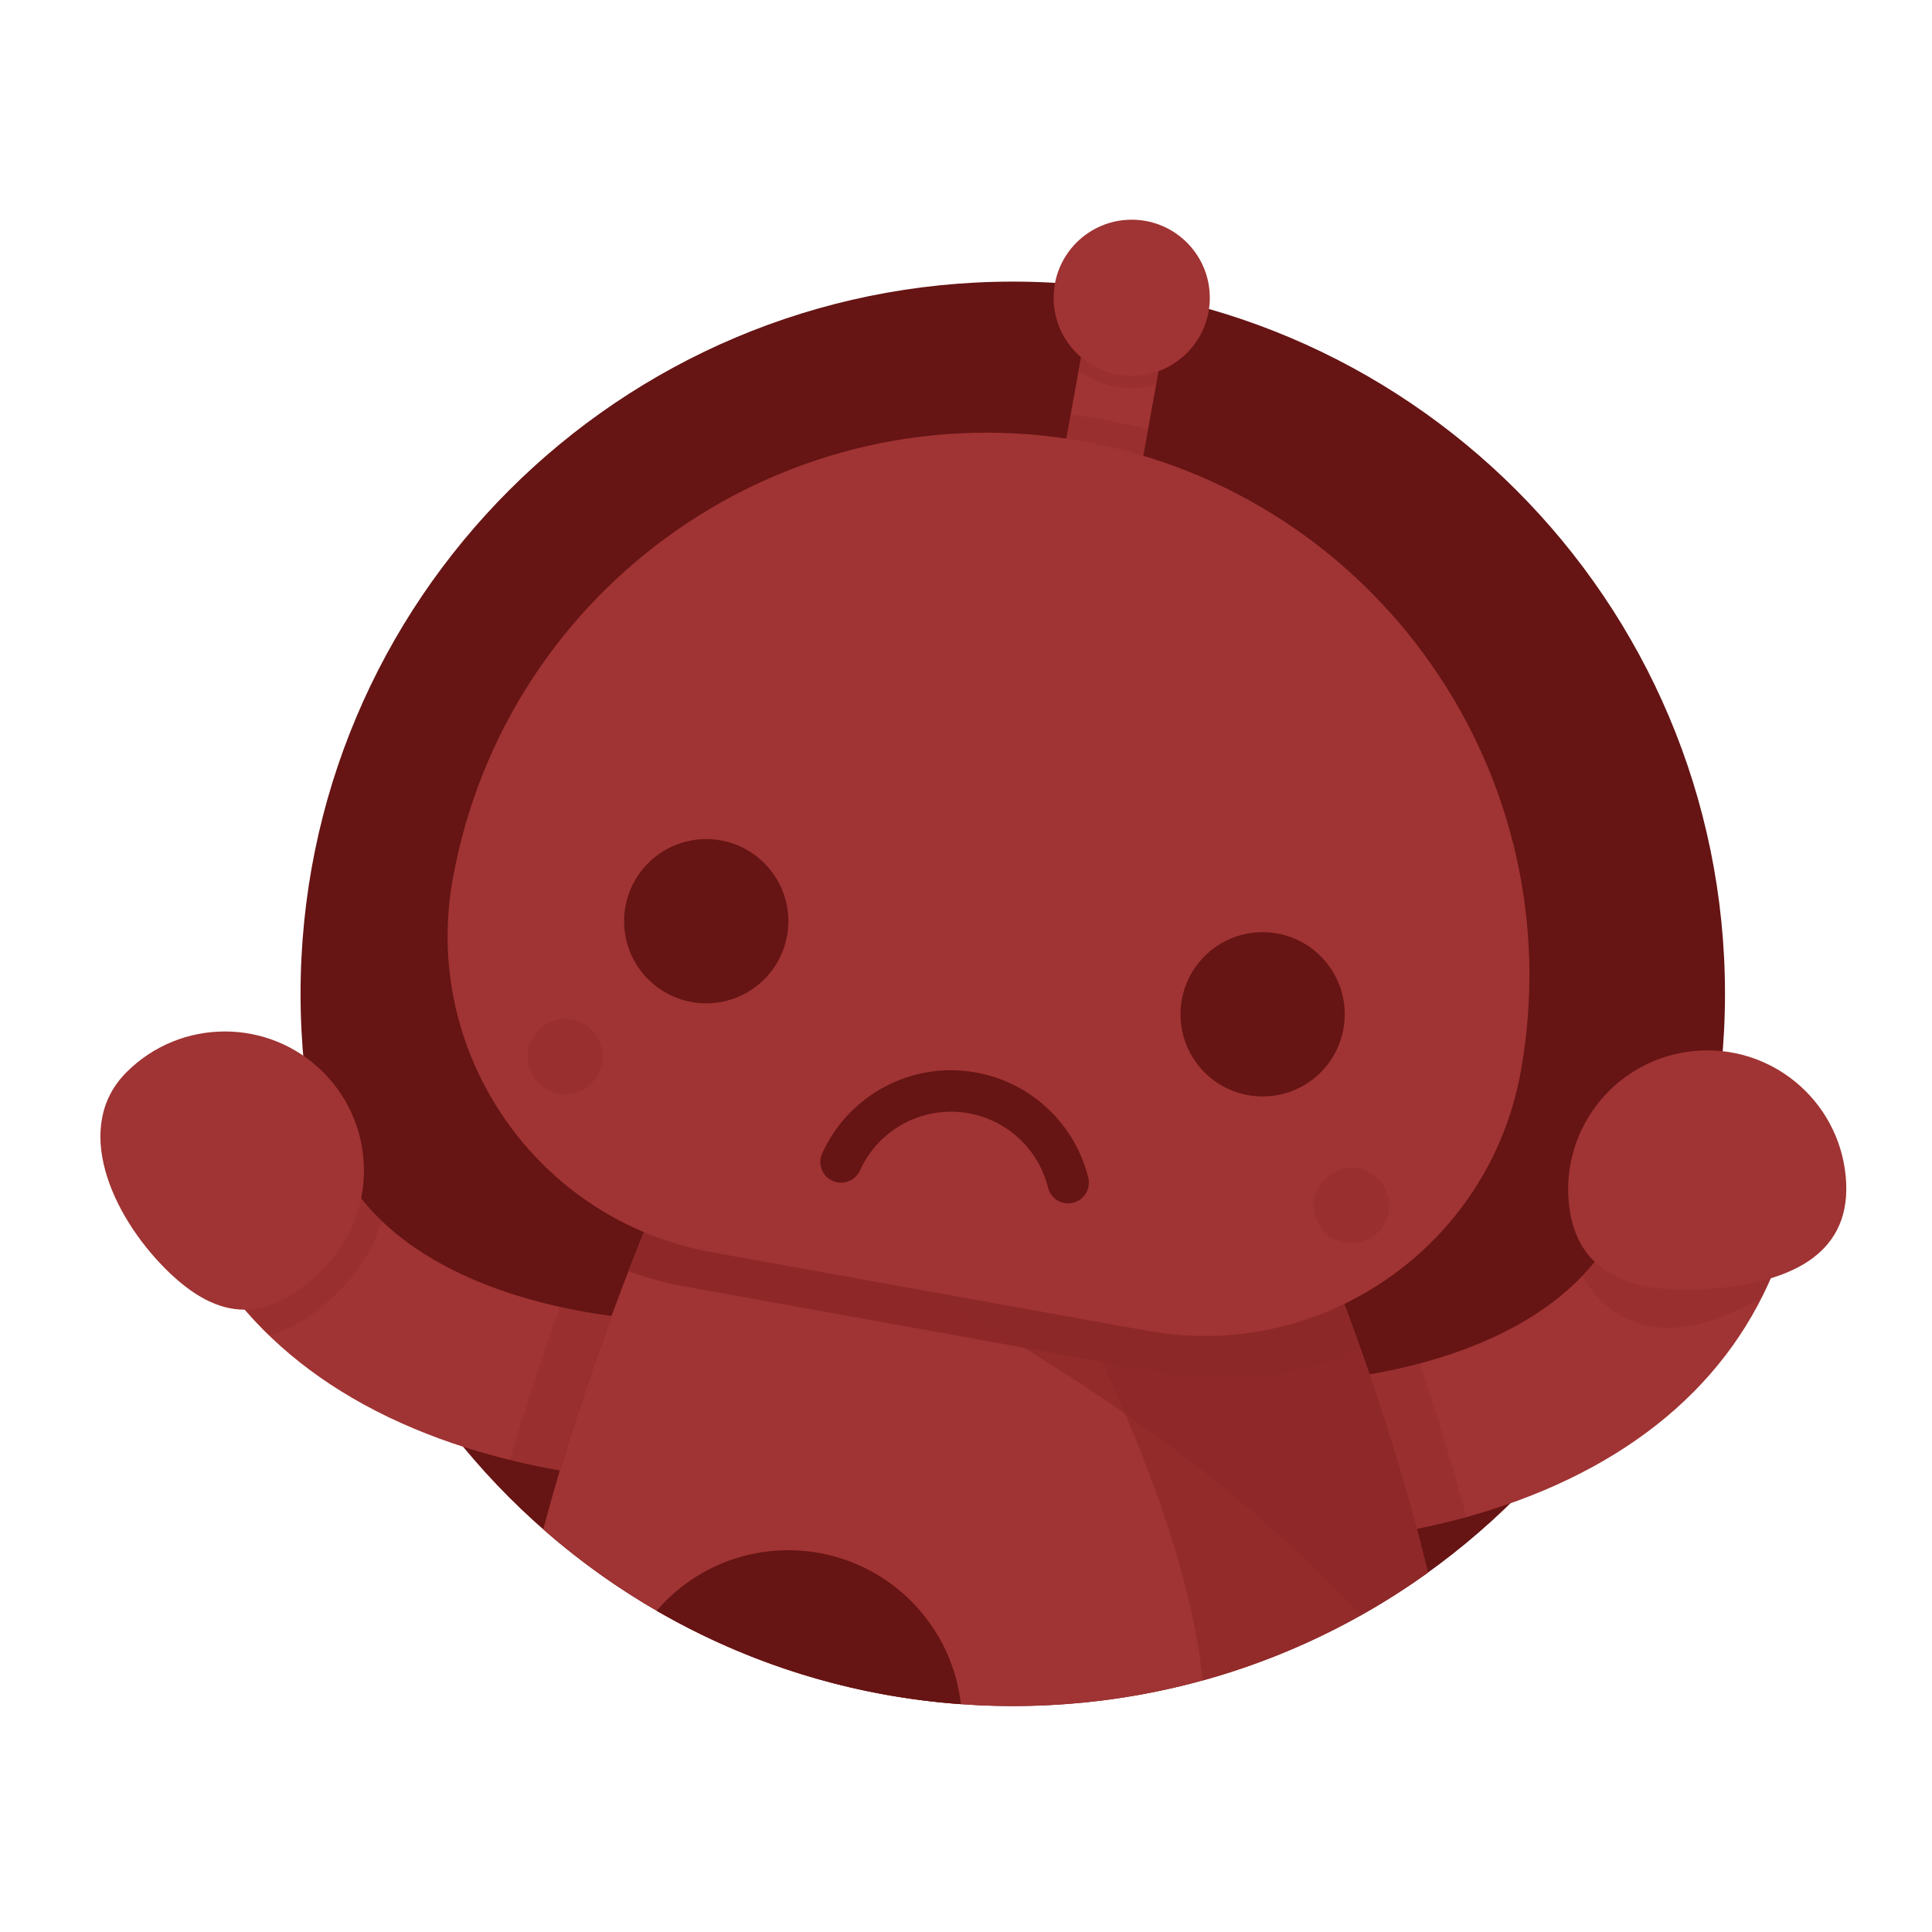 <?xml version="1.0" encoding="UTF-8"?><svg id="Layer_1" xmlns="http://www.w3.org/2000/svg" viewBox="0 0 846.11 846.11"><defs><style>.cls-1{fill:#661414;}.cls-2{fill:#a03333;}.cls-3,.cls-4,.cls-5{fill:#8e2828;}.cls-4{opacity:.33;}.cls-4,.cls-5{isolation:isolate;}.cls-5{opacity:.68;}</style></defs><g id="Layer_1-2"><g><path class="cls-1" d="m443.54,123.33c-172.27,0-311.91,139.65-311.91,311.91s139.65,311.91,311.91,311.91,311.91-139.65,311.91-311.91S615.81,123.33,443.54,123.33Z"/><rect class="cls-2" x="423.66" y="182.08" width="119.11" height="34.51" transform="translate(201.31 639.52) rotate(-79.78)"/><path class="cls-4" d="m472.34,162.31c6.53,4.78,14.58,7.6,23.28,7.6,3.7,0,7.28-.52,10.68-1.47l4.44-24.61-33.96-6.13-4.44,24.61Z"/><path class="cls-4" d="m502.77,188.07c-9.15-2.37-18.66-4.31-28.46-5.74-1.82-.27-3.63-.5-5.44-.73l-13.22,73.31,33.96,6.13,13.16-72.97Z"/><path class="cls-2" d="m237.91,669.76c54.9,48.18,126.85,77.4,205.63,77.4,67.85,0,130.62-21.67,181.81-58.46-12.75-53.03-31.21-105.94-52.28-157.56h-287.68c-18.56,45.47-35.09,91.94-47.49,138.62h.01Z"/><path class="cls-3" d="m275.23,556.71c8.02,2.9,16.37,5.2,25.04,6.77l207.75,37.47c30.82,5.56,61.14,1.46,87.88-10.11-7.12-20.04-14.78-39.96-22.83-59.69h-287.68c-3.46,8.49-6.85,17.01-10.16,25.56h0Z"/><path class="cls-5" d="m573.08,531.14h-58.49l-139.92,19.03s134.39,61.43,220.94,157.44c10.28-5.75,20.21-12.07,29.74-18.91-12.75-53.03-31.21-105.94-52.28-157.56h0Z"/><path class="cls-5" d="m573.83,533.02c-55.44,5.74-115.69,12.4-115.69,12.4-.27,3.5,60.75,108.64,68.53,190.52,35.9-9.9,69.21-26.06,98.68-47.24-12.6-52.39-30.77-104.66-51.52-155.68h0Z"/><path class="cls-2" d="m474.3,193.28h0c129.08,23.27,214.99,146.97,191.71,276.05h0c-13.78,76.43-87.02,127.29-163.44,113.51l-190.79-34.4c-76.43-13.78-127.29-87.02-113.51-163.44h0c23.27-129.08,146.97-214.99,276.05-191.71h0Z"/><circle class="cls-1" cx="309.29" cy="403.44" r="35.96"/><circle class="cls-4" cx="247.5" cy="462.67" r="16.47"/><circle class="cls-4" cx="591.89" cy="527.99" r="16.47"/><circle class="cls-1" cx="552.96" cy="444.21" r="35.96"/><path class="cls-1" d="m422.11,468.99c26.25,2.38,48.14,21.18,54.48,46.77,1.2,4.86-1.76,9.78-6.63,10.98s-9.78-1.76-10.98-6.63c-4.47-18.09-19.96-31.38-38.52-33.07-18.57-1.69-36.19,8.59-43.85,25.58-2.07,4.55-7.43,6.59-12,4.53-4.56-2.06-6.59-7.43-4.53-12,10.84-24.03,35.76-38.58,62.02-36.2h0Z"/><path class="cls-1" d="m287.58,705.42c39.71,22.97,84.95,37.43,133.24,40.91-4.3-37.93-36.48-67.41-75.57-67.41-23.07,0-43.73,10.28-57.68,26.5h0Z"/><circle class="cls-2" cx="495.63" cy="130.42" r="34.2"/><path class="cls-2" d="m267.81,576.36c-37.48-5.03-105.12-21.93-124.47-78.65l-66.52,22.69c18.36,53.83,62.5,93.16,127.65,113.73,14.4,4.55,28.31,7.68,40.69,9.84,6.74-22.65,14.37-45.22,22.64-67.61h.01Z"/><path class="cls-4" d="m267.81,576.35c-6.69-.9-14.33-2.17-22.49-3.98-8,22.22-15.39,44.59-22.01,67.02,7.64,1.87,14.98,3.37,21.86,4.57,6.74-22.65,14.37-45.21,22.64-67.61h0Z"/><path class="cls-4" d="m143.34,497.71l-66.52,22.69c8.41,24.67,22.25,46.28,41.03,64.44,10.2-2.64,20.49-9.3,31.17-19.98,8.74-8.74,14.77-19.14,18.13-30.19-10.32-9.91-18.74-22.06-23.82-36.96h0Z"/><path class="cls-2" d="m141.55,555.72c23.79-23.79,23.79-62.36,0-86.15-23.79-23.79-62.36-23.79-86.15,0s-6.69,62.36,17.1,86.15c23.79,23.79,45.26,23.79,69.05,0Z"/><path class="cls-2" d="m713.7,524.92c-17.64,51.71-75.43,70.32-113.9,77.02,7.72,22.43,14.71,45,20.73,67.61,10.07-2.03,20.91-4.69,32.03-8.21,65.15-20.57,109.29-59.9,127.65-113.73l-66.52-22.69h.01Z"/><path class="cls-4" d="m620.52,669.54c6.92-1.39,14.19-3.09,21.68-5.15-6.01-22.49-12.89-44.93-20.43-67.26-7.71,2.06-15.15,3.62-21.98,4.81,7.72,22.43,14.71,44.99,20.73,67.61h0Z"/><path class="cls-4" d="m780.21,547.6l-66.52-22.69c-4.6,13.5-11.95,24.74-20.97,34.1.02.03.04.06.06.09,19.42,30.15,48.68,26.32,78.75,9.14,3.33-6.62,6.24-13.5,8.68-20.65h0Z"/><path class="cls-2" d="m741.8,460.29c33.49-3.25,63.26,21.26,66.51,54.75,3.25,33.49-22.94,45.95-56.43,49.2s-61.58-3.95-64.83-37.44,21.26-63.26,54.75-66.51h0Z"/></g></g></svg>